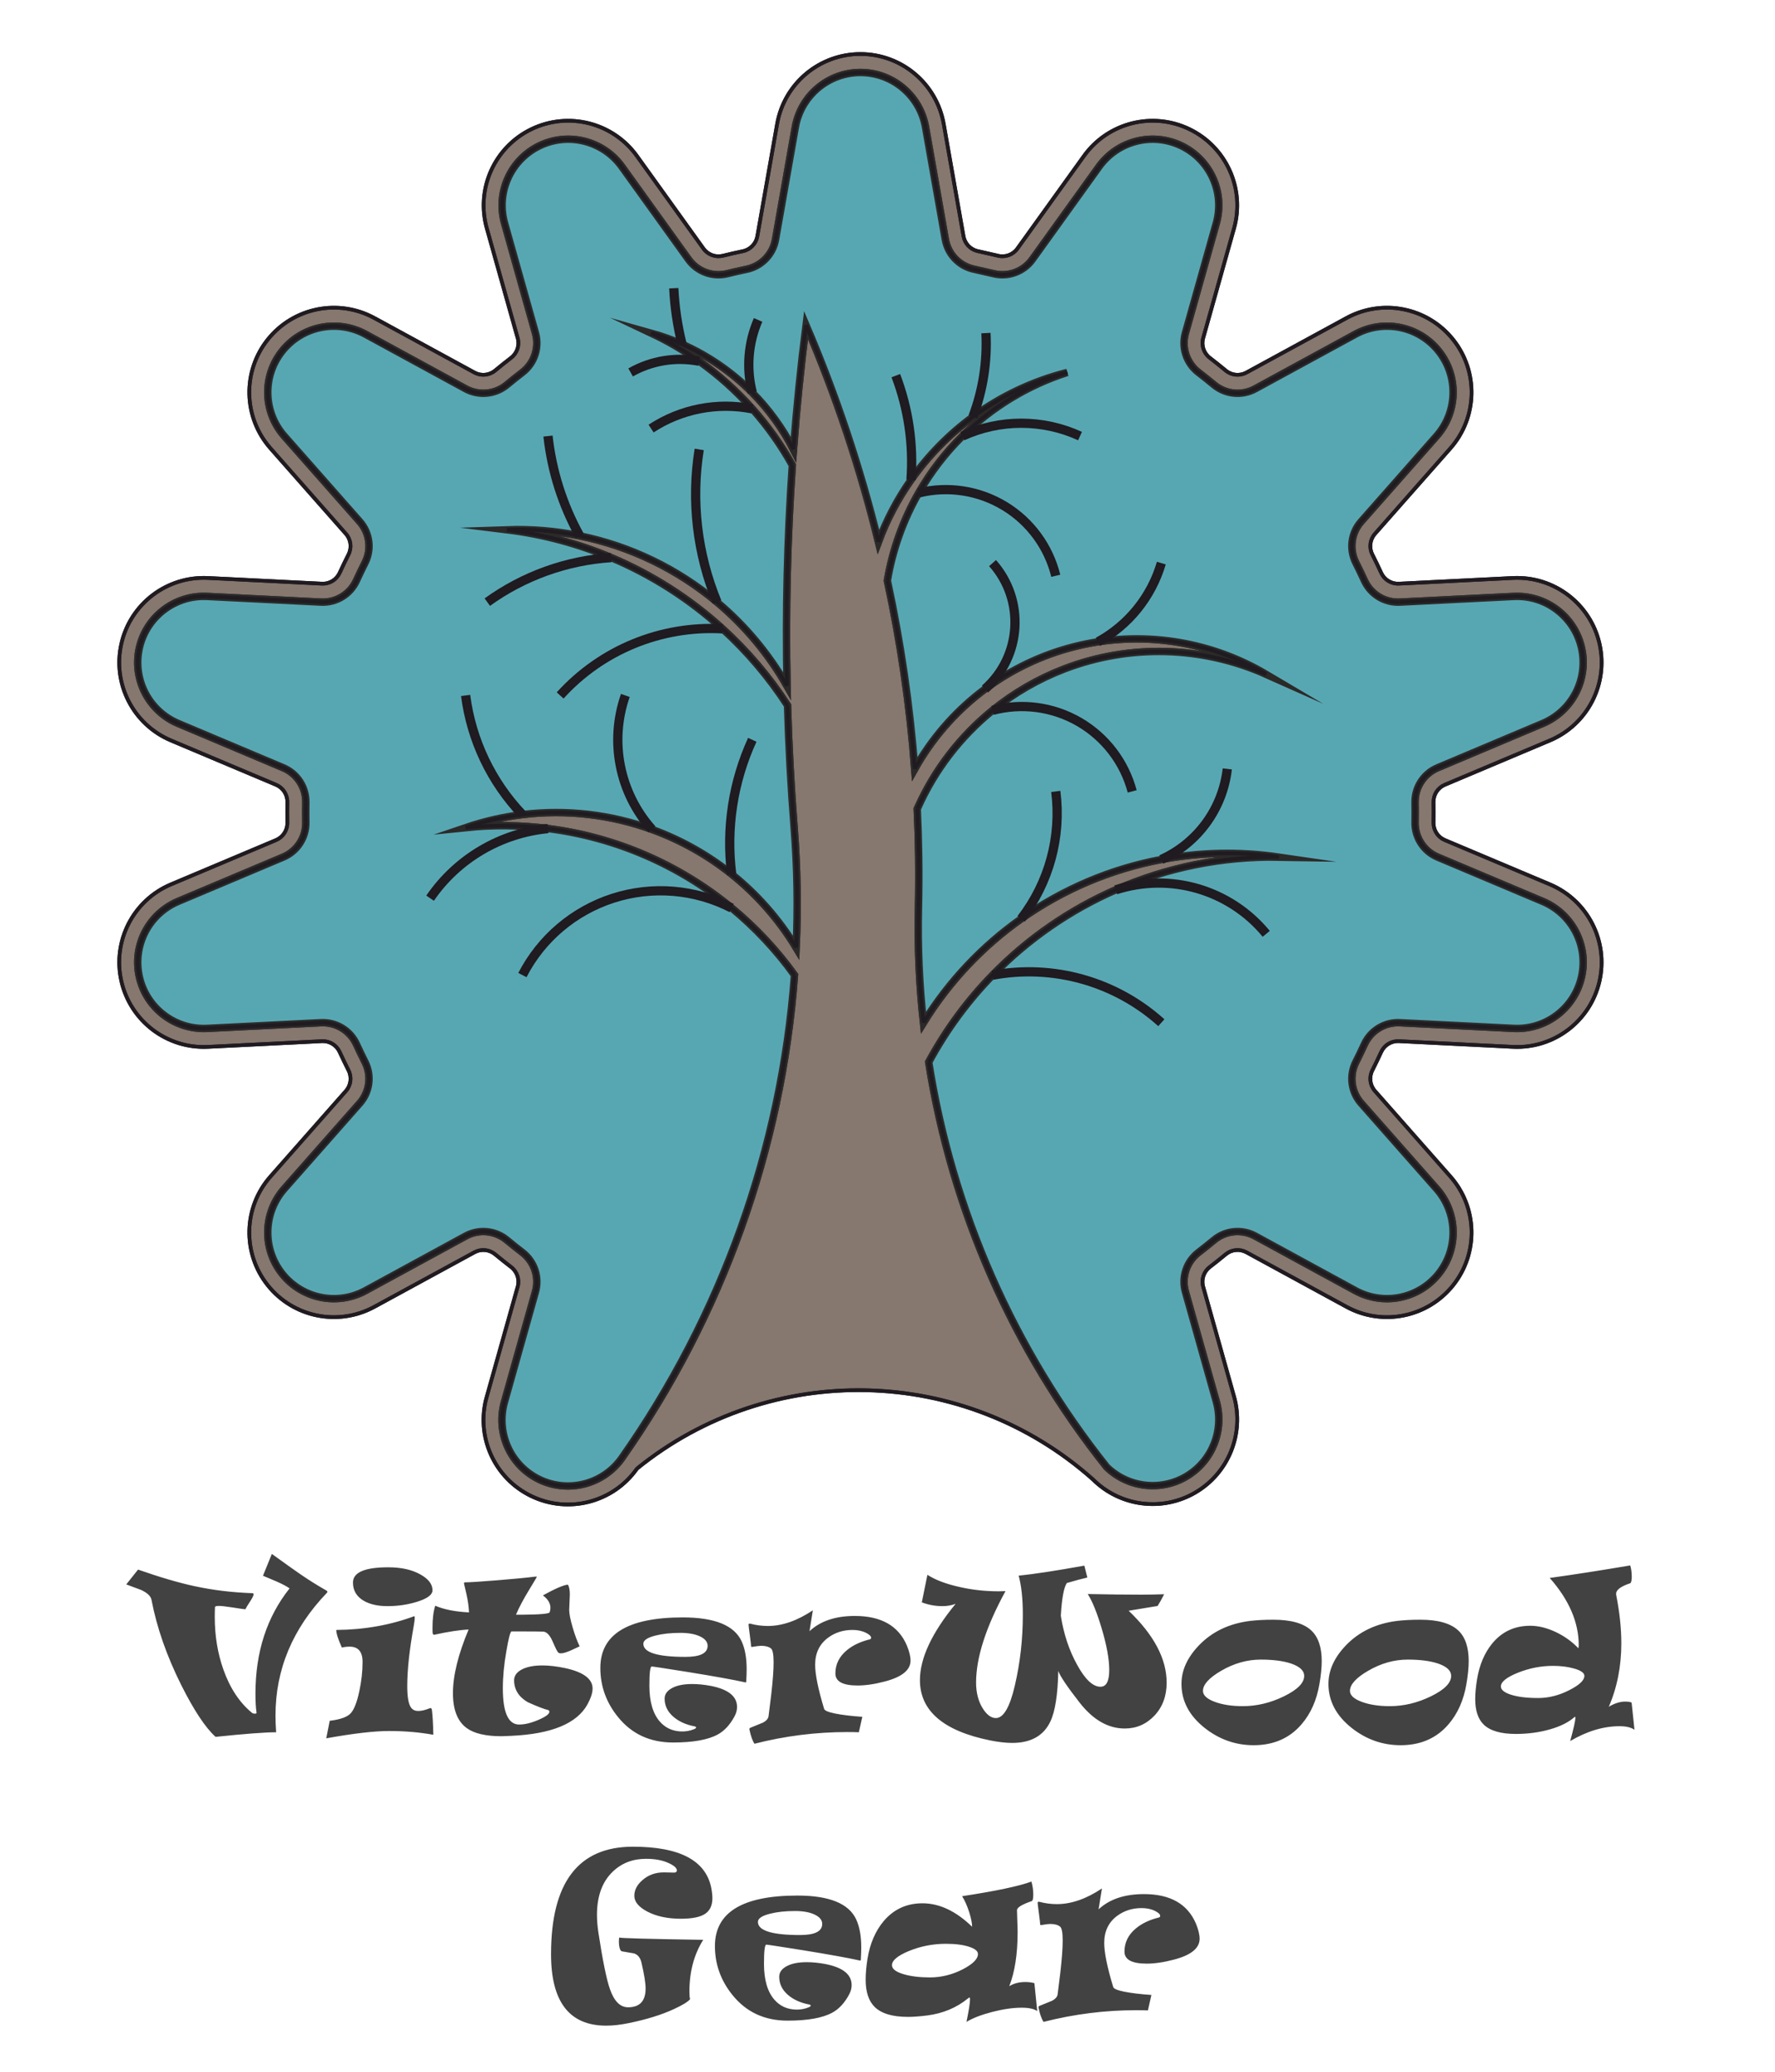 <?xml version="1.0" encoding="UTF-8"?>
<!DOCTYPE svg PUBLIC "-//W3C//DTD SVG 1.1//EN" "http://www.w3.org/Graphics/SVG/1.1/DTD/svg11.dtd">
<!-- Creator: CorelDRAW 2018 (64-Bit) -->
<svg xmlns="http://www.w3.org/2000/svg" xml:space="preserve" width="48mm" height="56mm" version="1.1" style="shape-rendering:geometricPrecision; text-rendering:geometricPrecision; image-rendering:optimizeQuality; fill-rule:evenodd; clip-rule:evenodd"
viewBox="0 0 4800 5600"
 xmlns:xlink="http://www.w3.org/1999/xlink">
 <defs>
  <style type="text/css">
   <![CDATA[
    .str1 {stroke:#2B2A29;stroke-width:20;stroke-miterlimit:22.926}
    .str0 {stroke:#1F1B20;stroke-width:10;stroke-miterlimit:22.926}
    .str3 {stroke:#1F1B20;stroke-width:25;stroke-linejoin:bevel;stroke-miterlimit:22.926}
    .str2 {stroke:#1F1B20;stroke-width:10;stroke-linejoin:bevel;stroke-miterlimit:22.926}
    .fil4 {fill:none}
    .fil1 {fill:#86776F}
    .fil3 {fill:#57A7B3}
    .fil2 {fill:#009846}
    .fil0 {fill:#434242;fill-rule:nonzero}
   ]]>
  </style>
 </defs>
 <g id="Слой_x0020_1">
  <path class="fil0" d="M883.85 4305.57c-92.57,96.52 -138.86,207.05 -138.86,331.51 0,14.39 0.57,29.45 1.7,45.25 -29.64,0 -84.2,4.14 -163.69,12.42 -27.56,-24.84 -58.51,-71.5 -92.85,-139.98 -39.32,-78.65 -66.13,-155.41 -80.43,-230.2 -1.79,-10.07 -11.29,-19.1 -28.32,-27 -13.26,-4.99 -26.62,-9.88 -39.98,-14.86l31.89 -40.08c58.33,20.42 109.12,35.37 152.21,44.69 50.42,10.91 102.82,17.21 157.2,19.09 1.97,0 3.01,1.13 3.01,3.3 0,2.91 -2.82,8.74 -8.38,17.4 -7.8,11.85 -12.41,19.57 -13.92,22.86 -4.61,-0.38 -16.74,-2.16 -36.5,-5.27 -16.74,-2.54 -28.31,-3.86 -34.9,-3.86 -7.15,0 -10.72,1.13 -10.72,3.3 -0.38,7.52 -0.57,16.46 -0.57,26.71 0,50.71 7.81,98.12 23.43,142.24 17.68,49.77 43.18,88.43 76.38,115.99 1.88,1.98 4.9,3.01 9.13,3.01 3.48,0 4.8,-1.41 3.86,-4.13 -1.79,-11.76 -2.73,-28.51 -2.73,-50.15 0,-112.22 30.76,-207.05 92.28,-284.38 -7.9,-5.55 -19.56,-11.76 -35.18,-18.63 -12.23,-5.17 -24.55,-10.34 -36.78,-15.52 5.55,-13.17 13.54,-32.83 23.99,-58.98 39.13,28.22 65.56,47.03 79.3,56.35 22.3,15.24 45.06,29.44 68.3,42.61 3.2,1.79 3.48,3.95 1.13,6.31zm285.7 -7.15c0,12.32 -14.12,22.76 -42.43,31.42 -25.03,7.71 -51.46,11.57 -79.4,11.57 -26.15,0 -47.51,-4.89 -64.25,-14.58 -19.29,-11.39 -28.98,-27.75 -28.98,-49.11 0,-27.56 31.8,-41.3 95.39,-41.3 35.28,0 64.44,6.49 87.4,19.57 21.54,12.14 32.27,26.25 32.27,42.43zm2.25 390.68c-37.34,-6.77 -77.04,-10.16 -119.09,-10.16 -40.64,0 -97.46,6.59 -170.46,19.76 2.72,-13.64 5.92,-29.45 9.4,-47.41 29.45,-3.48 48.54,-10.54 57.48,-21.08 8.94,-10.53 16.46,-30.01 22.49,-58.6 5.92,-27.19 8.84,-53.63 8.84,-79.5 0,-27.47 -11.67,-41.2 -35,-41.2 -7.33,0 -14.39,0.85 -20.98,2.45 -10.06,-22.21 -15.14,-38.1 -15.14,-47.61 75.35,-0.56 145.72,-12.98 211.1,-37.25 0.75,0.57 1.13,2.07 1.13,4.71 0,4.04 -0.94,11.38 -2.82,22.01 -11.67,65 -17.5,119.1 -17.5,162.27 0,30.01 3.57,49.58 10.72,58.71 4.42,5.73 10.73,8.56 18.82,8.56 9.12,0 19.56,-2.45 31.32,-7.34 3.39,-1.32 5.27,0.28 5.84,4.7 1.97,15.9 3.29,38.2 3.85,66.98zm430.67 -124.83c0,11.57 -4.7,25.96 -14.02,42.99 -28.5,51.36 -96.7,79.59 -204.51,84.67 -15.62,0.75 -24.84,1.12 -27.57,1.12 -42.71,0 -74.13,-7.33 -94.26,-22.01 -24.83,-18.06 -37.25,-49.39 -37.25,-94.26 0,-47.51 14.11,-104.99 42.33,-172.15 -24.27,1.12 -55.12,5.83 -92.66,14.11 -2.26,0.37 -3.67,-0.85 -4.42,-3.58 -0.38,-1.5 -0.57,-6.49 -0.57,-15.14 0,-24.56 2.54,-44.5 7.44,-59.74 23.42,10.16 53.81,16.18 91.34,18.06 -0.56,-14.96 -2.91,-31.7 -7.15,-50.33 -4.23,-17.87 -6.4,-27.09 -6.4,-27.66 0,-1.59 0.29,-2.63 0.85,-2.91 0.57,-0.28 1.22,-0.38 2.17,-0.38 12.13,0 40.73,-1.79 85.7,-5.45 44.96,-3.58 79.11,-6.87 102.25,-9.79 3.86,-0.37 5.84,-0.37 6.02,0 0,0.94 -6.77,12.51 -20.41,34.72 -15.9,26.05 -27.94,48.73 -36.03,68.01 5.93,0 12.14,0 18.72,0 46.85,-0.38 70.93,-2.54 72.34,-6.49 1.41,-3.95 2.07,-8 2.07,-12.23 0,-12.23 -6.77,-23.42 -20.32,-33.49 33.49,-18.44 56.07,-28.13 67.64,-29.07 3.48,5.83 5.18,14.58 5.18,26.34 0,4.89 -0.29,12.14 -0.85,21.64 -0.57,9.5 -0.85,16.18 -0.85,20.04 0,10.44 3.01,26.05 9.03,46.75 6.02,20.79 12.42,38.1 19.19,52.02 -7.71,3.67 -15.52,7.34 -23.23,10.82 -12.23,5.36 -21.26,8.09 -27.19,8.09 -3.48,0 -5.93,-0.75 -7.43,-2.16 -2.16,-1.51 -7.24,-11.38 -15.15,-29.82 -7.52,-17.12 -15.89,-25.97 -25.3,-26.72 -4.71,-0.38 -33.49,-0.56 -86.27,-0.56 -3.48,2.72 -7.99,20.41 -13.54,52.96 -6.4,36.22 -9.6,69.71 -9.6,100.66 0,65.38 14.68,98.12 44.03,98.12 15.43,0 32.92,-4.24 52.49,-12.7 19.57,-8.47 29.35,-15.71 29.35,-21.83 0,-1.88 -0.94,-3.29 -2.73,-4.42 -11.1,-2.54 -29.72,-9.78 -55.97,-21.54 -24.46,-14.49 -36.69,-34.25 -36.69,-59.27 0,-11.57 6.49,-21.07 19.57,-28.41 13.92,-7.71 33.02,-11.57 57.1,-11.57 17.78,0 38.19,2.35 61.15,7.15 49.57,10.72 74.41,29.16 74.41,55.41zm416.65 -52.4c0,9.41 -0.38,20.41 -1.13,33.11 0,2.17 -0.85,3.01 -2.73,2.45 -31.23,-6.96 -82.41,-16.18 -153.62,-27.75 -63.22,-10.07 -96.24,-15.15 -99.25,-15.15 -4.23,0 -6.3,17.31 -6.3,51.84 0,43.55 9.59,76.01 28.69,97.55 14.49,16.37 33.12,25.02 55.88,26.15 12.89,0.57 24.74,-1.41 35.56,-5.83 4.23,-1.6 6.3,-3.29 6.3,-4.99 0,-1.03 -1.13,-1.97 -3.29,-2.72 -24.08,-4.43 -43.74,-13.36 -59.08,-26.82 -15.24,-13.54 -22.86,-29.63 -22.86,-48.35 0,-11.76 6.68,-21.26 20.04,-28.5 13.26,-7.25 31.42,-10.92 54.47,-10.92 15.8,0 32.55,1.7 50.14,4.99 47.51,9.22 71.21,28.22 71.21,57.1 0,8.09 -2.16,16.37 -6.58,24.84 -12.33,23.14 -27.56,39.7 -45.82,49.57 -26.43,14.4 -66.69,21.55 -120.69,21.55 -62.18,0 -111.76,-22.96 -148.92,-68.96 -31.8,-39.13 -47.69,-83.35 -47.69,-132.64 0,-90.97 74.31,-136.5 223.04,-136.5 86.27,0 139.23,21.54 159.08,64.72 9.03,19.66 13.55,44.78 13.55,75.26zm-105.55 -63.31c0,-10.26 -6.68,-18.63 -20.13,-25.12 -13.46,-6.49 -31.24,-9.78 -53.25,-9.78 -25.78,0 -48.17,2.35 -67.07,7.15 -22.3,5.45 -33.4,12.88 -33.4,22.29 0,23.61 38.01,35.47 113.92,35.47 39.98,0 59.93,-9.97 59.93,-30.01zm548.72 39.98c0,25.68 -23.33,44.59 -69.99,56.63 -27.09,7.15 -51.46,10.73 -73.37,10.73 -39.89,0 -59.84,-10.82 -59.84,-32.55 0,-24.65 10.26,-45.54 30.86,-62.66 16.37,-13.64 37.16,-23.42 62.37,-29.54 2.17,-0.56 3.29,-2.07 3.29,-4.51 0,-4.14 -4.61,-8.47 -13.82,-13.17 -10.45,-5.18 -22.58,-7.72 -36.41,-7.72 -25.02,0 -47.04,6.97 -65.95,20.89 -23.42,17.31 -35.09,41.67 -35.09,73.28 0,26.06 8.09,65.76 24.28,119.19 1.5,4.61 11.1,8.75 28.88,12.42 19.66,3.95 44.4,6.96 74.41,9.03 -2.54,11.57 -5.65,25.5 -9.41,41.77 -7.15,-0.38 -17.69,-0.56 -31.61,-0.56 -84.57,0 -168.11,10.53 -250.61,31.6 -5.46,-8.18 -10.07,-21.16 -13.73,-38.94 -0.38,-1.98 0.65,-3.48 3.01,-4.42 22.01,-9.13 33.2,-13.64 33.49,-13.64 9.78,-5.18 14.86,-11.29 15.42,-18.54 2.45,-19.28 4.8,-38.47 7.15,-57.57 4.24,-37.16 6.4,-65.94 6.4,-86.36 0,-22.11 -2.45,-34.9 -7.43,-38.38 -6.02,-4.61 -14.86,-6.87 -26.44,-6.87 -4.23,0 -11.76,0.94 -22.57,2.73 -2.92,0.56 -4.42,0.19 -4.42,-1.03 0,-2.83 -1.13,-12.8 -3.39,-29.92 -2.35,-17.22 -3.48,-26.81 -3.48,-28.88 0,-2.54 1.6,-3.48 4.7,-2.73 15.62,4.14 31.42,6.21 47.41,6.21 38.86,0 79.5,-14.11 121.74,-42.33 -2.36,14.48 -5.37,33.3 -9.04,56.44 29.45,-27.47 70.28,-41.2 122.68,-41.2 71.12,0 117.96,26.62 140.64,79.96 6.58,16.09 9.87,29.63 9.87,40.64zm692.57 59.64c0,36.13 -11,65.85 -32.92,89.09 -22.02,23.23 -48.73,34.9 -80.34,34.9 -44.69,0 -85.23,-23.14 -121.64,-69.43 -34.15,-43.74 -53.53,-72.53 -58.14,-86.26 -1.31,64.16 -8.46,109.78 -21.54,137.06 -18.34,38.39 -52.68,57.58 -103.1,57.58 -16.75,0 -36.32,-2.17 -58.71,-6.59 -127.18,-25.59 -190.78,-79.96 -190.78,-163.22 0,-58.98 32.18,-127.75 96.52,-206.2 -10.81,4.23 -22.86,6.3 -36.12,6.3 -18.53,0 -36.97,-3.39 -55.32,-10.16l15.15 -74.51c20.98,13.55 49.29,24.37 84.95,32.46 34.71,8.09 70.84,12.13 108.37,12.13 1.98,0 4.99,-0.09 8.94,-0.28 3.95,-0.19 6.96,-0.28 8.93,-0.28 -53.05,97.18 -79.58,179.68 -79.58,247.22 0,27.19 6.02,50.52 17.97,69.81 11,17.4 22.86,26.15 35.56,26.15 20.6,0 37.72,-29.35 51.36,-88.15 14.39,-61.71 21.54,-125.49 21.54,-191.25 0,-42.99 -3.76,-78.17 -11.29,-105.55 40.46,-4.05 99.63,-13.08 177.71,-27.09 1.88,7.62 4.51,18.34 8,32.17 -13.93,3.1 -32.46,8.09 -55.41,14.86 -8.09,11.76 -13.55,41.21 -16.28,88.43 7.72,49.2 22.3,93.23 43.84,132.18 21.73,39.79 42.8,59.73 63.4,59.73 15.81,0 23.71,-15.05 23.71,-45.15 0,-29.35 -6.77,-66.8 -20.41,-112.33 -12.61,-42.42 -25.21,-73.47 -37.73,-93.13 54.75,1.13 102.92,1.69 144.59,1.69 18.73,0 39.42,-0.37 62,-1.12 -6.21,12.51 -12.14,23.04 -17.69,31.7l-78.27 12.89c68.49,65.38 102.73,130.19 102.73,194.35zm419.38 -58.23c0,17.31 -2.06,38.19 -6.3,62.56 -7.43,43.37 -23.52,79.58 -48.54,108.56 -32.36,37.53 -75.45,56.26 -129.26,56.26 -48.91,0 -93.13,-15.62 -132.64,-46.85 -41.67,-33.12 -62.56,-72.72 -62.56,-119.01 0,-36.4 15.62,-70.93 46.85,-103.66 35.47,-37.07 81.66,-59.27 138.38,-66.42 18.25,-2.16 39.23,-3.29 63.12,-3.29 47.79,0 82.04,9.69 102.83,29.16 18.72,17.69 28.12,45.25 28.12,82.69zm-47.41 39.98c0,-14.11 -11.76,-25.21 -35.28,-33.3 -21.35,-7.15 -48.73,-10.73 -82.12,-10.73 -36.78,0 -72.53,10.07 -107.25,30.3 -32.73,19.09 -49.1,37.16 -49.1,54.28 0,11.76 10.44,21.54 31.42,29.44 20.98,7.9 46.38,11.85 76.39,11.85 37.81,0 74.97,-8.93 111.38,-26.71 36.41,-17.78 54.56,-36.13 54.56,-55.13zm444.87 -39.98c0,17.31 -2.06,38.19 -6.3,62.56 -7.43,43.37 -23.52,79.58 -48.54,108.56 -32.36,37.53 -75.45,56.26 -129.26,56.26 -48.91,0 -93.13,-15.62 -132.64,-46.85 -41.67,-33.12 -62.56,-72.72 -62.56,-119.01 0,-36.4 15.62,-70.93 46.85,-103.66 35.47,-37.07 81.66,-59.27 138.38,-66.42 18.25,-2.16 39.23,-3.29 63.12,-3.29 47.79,0 82.04,9.69 102.83,29.16 18.72,17.69 28.12,45.25 28.12,82.69zm-47.41 39.98c0,-14.11 -11.76,-25.21 -35.28,-33.3 -21.35,-7.15 -48.73,-10.73 -82.12,-10.73 -36.78,0 -72.53,10.07 -107.25,30.3 -32.73,19.09 -49.1,37.16 -49.1,54.28 0,11.76 10.44,21.54 31.42,29.44 20.98,7.9 46.38,11.85 76.39,11.85 37.81,0 74.97,-8.93 111.38,-26.71 36.41,-17.78 54.56,-36.13 54.56,-55.13zm495.67 145.63c-9.03,-6.4 -22.57,-9.6 -40.54,-9.6 -43.28,0 -87.68,13.36 -133.3,40.08 9.4,-33.96 14.01,-54.75 14.01,-62.47 0,-3.01 -0.65,-3.76 -2.16,-2.54 -15.8,14.21 -38.01,25.31 -66.7,33.49 -28.69,8.19 -59.36,12.33 -92,12.33 -40.27,0 -69.05,-8.28 -86.55,-24.84 -15.62,-14.86 -23.42,-38.1 -23.42,-69.52 0,-15.05 1.69,-32.93 4.98,-53.53 6.4,-38.57 19.95,-70.55 40.45,-95.95 26.34,-32.36 60.78,-48.54 103.39,-48.54 22.58,0 46.1,5.92 70.56,17.68 22.76,11.01 42.7,25.4 59.73,43.28 0,-0.76 0.19,-2.17 0.47,-4.24 0.28,-2.16 0.38,-3.38 0.38,-3.76 0,-62.28 -26.15,-123.05 -78.46,-182.22 65.19,-9.03 137.82,-20.32 217.69,-33.87 2.73,8.85 4.14,19.1 4.14,30.86 0,8.65 -1.23,14.39 -3.58,17.12 -25.87,8.47 -38.76,18.06 -38.76,28.69 0,1.13 0.1,2.26 0.29,3.29 9.22,46.85 13.82,90.22 13.82,130.39 0,62.18 -11.28,119.47 -33.86,171.68 15.61,-9.31 30.48,-14.01 44.59,-14.01 7.52,0 13.26,0.94 17.12,2.73l7.71 73.47zm-135.46 -145.72c0,-8.09 -9.69,-14.77 -28.98,-20.13 -16.83,-4.61 -35.46,-6.87 -55.69,-6.87 -32.26,0 -63.87,6.11 -94.82,18.44 -30.86,12.32 -46.29,24.74 -46.29,37.25 0,8.84 8.94,16.27 26.72,22.11 18.81,6.11 43.46,9.12 74.22,9.12 28.41,0 56.64,-7.15 84.58,-21.54 26.81,-13.64 40.26,-26.34 40.26,-38.38zm-2358.05 601.22c0,19.37 -6.68,33.49 -19.94,42.23 -13.36,8.75 -35.09,13.08 -65.2,13.08 -36.03,0 -66.41,-6.49 -91.25,-19.57 -23.14,-12.32 -34.71,-26.43 -34.71,-42.42 0,-15.81 7.53,-30.11 22.58,-42.9 15.8,-13.64 34.81,-20.41 57.01,-20.41 3.48,0 8.27,0.09 14.39,0.28 6.02,0.19 9.69,0.28 11.01,0.28l4.42 0c3.85,-1.13 5.74,-2.92 5.74,-5.55 0,-6.4 -6.97,-12.98 -20.98,-19.57 -16.75,-8.09 -37.54,-12.13 -62.56,-12.13 -35.84,0 -65.85,11.57 -89.94,34.71 -28.5,27.19 -42.7,66.23 -42.7,117.12 0,14.39 1.31,30.2 3.85,47.41 11.76,76.86 22.3,128.32 31.71,154.38 11.38,31.8 27.56,47.69 48.54,47.69 31.61,0 47.41,-16.84 47.41,-50.61 0,-15.05 -3.76,-38.57 -11.29,-70.55 -3.1,-12.99 -9.78,-21.17 -20.04,-24.46 -10.81,-1.88 -21.63,-3.67 -32.36,-5.55 -4.04,-0.76 -6.68,-6.31 -7.99,-16.56 -0.76,-8 -0.66,-14.86 0.28,-20.79 3.48,1.79 79.21,3.86 227.19,6.21 -24.84,39.51 -37.26,85.98 -37.26,139.42 0,9.69 0.57,16.74 1.7,21.16 -6.12,7.15 -20.51,15.99 -43.28,26.44 -33.68,15.61 -74.5,28.31 -122.67,38.1 -22.39,4.61 -42.71,6.86 -60.86,6.86 -99.44,0 -149.11,-64.34 -149.11,-193.13 0,-193.7 73.75,-290.59 221.35,-290.59 125.69,0 196.24,36.69 211.67,110.16 2.16,10.82 3.29,20.6 3.29,29.26zm402.54 132.64c0,9.41 -0.38,20.41 -1.13,33.11 0,2.17 -0.85,3.01 -2.73,2.45 -31.23,-6.96 -82.41,-16.18 -153.62,-27.75 -63.22,-10.07 -96.24,-15.15 -99.25,-15.15 -4.23,0 -6.3,17.31 -6.3,51.84 0,43.55 9.59,76.01 28.69,97.55 14.49,16.37 33.12,25.02 55.88,26.15 12.89,0.57 24.74,-1.41 35.56,-5.83 4.23,-1.6 6.3,-3.29 6.3,-4.99 0,-1.03 -1.13,-1.97 -3.29,-2.72 -24.08,-4.43 -43.74,-13.36 -59.08,-26.82 -15.24,-13.54 -22.86,-29.63 -22.86,-48.35 0,-11.76 6.68,-21.26 20.04,-28.5 13.26,-7.25 31.42,-10.92 54.47,-10.92 15.8,0 32.55,1.7 50.14,4.99 47.51,9.22 71.21,28.22 71.21,57.1 0,8.09 -2.16,16.37 -6.58,24.84 -12.33,23.14 -27.56,39.7 -45.82,49.57 -26.43,14.4 -66.69,21.55 -120.69,21.55 -62.18,0 -111.76,-22.96 -148.92,-68.96 -31.8,-39.13 -47.69,-83.35 -47.69,-132.64 0,-90.97 74.31,-136.5 223.04,-136.5 86.27,0 139.23,21.54 159.08,64.72 9.03,19.66 13.55,44.78 13.55,75.26zm-105.55 -63.31c0,-10.26 -6.68,-18.63 -20.13,-25.12 -13.46,-6.49 -31.24,-9.78 -53.25,-9.78 -25.78,0 -48.17,2.35 -67.07,7.15 -22.3,5.45 -33.4,12.88 -33.4,22.29 0,23.61 38.01,35.47 113.92,35.47 39.98,0 59.93,-9.97 59.93,-30.01zm581.46 235.56c-8.65,-6.12 -22.67,-9.13 -42.14,-9.13 -23.62,0 -50.15,3.86 -79.68,11.48 -29.64,7.71 -52.78,16.65 -69.52,26.9 6.39,-30.76 9.59,-51.27 9.59,-61.52 0,-3.1 -0.56,-4.61 -1.69,-4.42 -0.66,0.19 -1.88,0.94 -3.58,2.26 -30.85,25.3 -67.64,40.73 -110.44,46.28 -20.41,2.54 -37.72,3.86 -51.83,3.86 -41.96,0 -71.97,-8.94 -90.13,-26.72 -16.36,-15.99 -24.55,-40.54 -24.55,-73.66 0,-17.21 1.69,-36.22 4.99,-57.01 6.77,-41.2 21.45,-75.16 44.12,-101.97 27.18,-31.8 61.99,-47.7 104.51,-47.7 45.91,0 90.69,21.17 134.25,63.41 0,-9.22 -2.54,-22.2 -7.72,-38.95 -5.74,-17.87 -12.23,-32.45 -19.38,-43.65 90.41,-13.73 152.97,-26.9 187.49,-39.51 3.29,11.57 4.99,23.14 4.99,34.9 0,9.5 -1.13,15.43 -3.3,17.59 -27.09,9.22 -40.73,17.5 -40.73,24.84l0 0.56c0,6.02 0.28,15.62 0.85,28.7 0.56,12.98 0.84,23.04 0.84,30 0,59.08 -7.52,107.72 -22.57,146.19 12.13,-7.52 26.52,-11.28 43.27,-11.28 8.84,0 17.03,1.03 24.65,3.01l7.71 75.54zm-160.3 -154.19c0,-7.81 -7.71,-14.2 -23.14,-19.38 -16.37,-5.55 -37.63,-8.28 -63.88,-8.28 -34.43,0 -67.45,6.4 -99.25,19.29 -30.85,12.79 -46.28,25.59 -46.28,38.47 0,10.26 10.91,18.54 32.83,24.84 19.66,5.55 42.9,8.28 69.9,8.28 30.76,0 60.39,-7.34 89.09,-22.11 27.18,-14.2 40.73,-27.84 40.73,-41.11zm599.43 -41.39c0,25.68 -23.33,44.59 -69.99,56.63 -27.09,7.15 -51.46,10.73 -73.37,10.73 -39.89,0 -59.84,-10.82 -59.84,-32.55 0,-24.65 10.26,-45.54 30.86,-62.66 16.37,-13.64 37.16,-23.42 62.37,-29.54 2.17,-0.56 3.29,-2.07 3.29,-4.51 0,-4.14 -4.61,-8.47 -13.82,-13.17 -10.45,-5.18 -22.58,-7.72 -36.41,-7.72 -25.02,0 -47.04,6.97 -65.95,20.89 -23.42,17.31 -35.09,41.67 -35.09,73.28 0,26.06 8.09,65.76 24.28,119.19 1.5,4.61 11.1,8.75 28.88,12.42 19.66,3.95 44.4,6.96 74.41,9.03 -2.54,11.57 -5.65,25.5 -9.41,41.77 -7.15,-0.38 -17.69,-0.56 -31.61,-0.56 -84.57,0 -168.11,10.53 -250.61,31.6 -5.46,-8.18 -10.07,-21.16 -13.73,-38.94 -0.38,-1.98 0.65,-3.48 3.01,-4.42 22.01,-9.13 33.2,-13.64 33.49,-13.64 9.78,-5.18 14.86,-11.29 15.42,-18.54 2.45,-19.28 4.8,-38.47 7.15,-57.57 4.24,-37.16 6.4,-65.94 6.4,-86.36 0,-22.11 -2.45,-34.9 -7.43,-38.38 -6.02,-4.61 -14.86,-6.87 -26.44,-6.87 -4.23,0 -11.76,0.94 -22.57,2.73 -2.92,0.56 -4.42,0.19 -4.42,-1.03 0,-2.83 -1.13,-12.8 -3.39,-29.92 -2.35,-17.22 -3.48,-26.81 -3.48,-28.88 0,-2.54 1.6,-3.48 4.7,-2.73 15.62,4.14 31.42,6.21 47.41,6.21 38.86,0 79.5,-14.11 121.74,-42.33 -2.36,14.48 -5.37,33.3 -9.04,56.44 29.45,-27.47 70.28,-41.2 122.68,-41.2 71.12,0 117.96,26.62 140.64,79.96 6.58,16.09 9.87,29.63 9.87,40.64z"/>
  <path class="fil1 str0" d="M1722.72 3969.57c362.79,-293.28 884.56,-280.82 1232.93,29.45 73.68,73.33 187.55,87.76 277.19,35.11 89.64,-52.64 132.51,-159.11 104.36,-259.19l-83.52 -296.81c-5.53,-19.67 1.46,-40.73 17.67,-53.19 14.67,-11.28 29.14,-22.81 43.4,-34.61 15.74,-13.02 37.83,-15.16 55.78,-5.38l270.79 147.46c97.49,53.09 219.02,28.52 288.23,-58.26 69.21,-86.79 66.12,-210.74 -7.33,-293.97l-204.03 -231.19c-13.52,-15.32 -16.36,-37.33 -7.16,-55.58 8.32,-16.53 16.35,-33.2 24.08,-50.01 8.54,-18.57 27.52,-30.08 47.93,-29.06l307.95 15.37c110.87,5.54 209.7,-69.33 234.4,-177.55 24.71,-108.22 -31.86,-218.55 -134.15,-261.67l-284.13 -119.77c-18.83,-7.94 -30.93,-26.54 -30.57,-46.97 0.34,-18.5 0.34,-37.01 0,-55.51 -0.36,-20.44 11.74,-39.04 30.57,-46.97l284.13 -119.77c102.29,-43.12 158.86,-153.45 134.16,-261.68 -24.71,-108.22 -123.54,-183.08 -234.41,-177.55l-307.95 15.37c-20.41,1.02 -39.39,-10.49 -47.93,-29.05 -7.73,-16.82 -15.76,-33.49 -24.08,-50.02 -9.2,-18.25 -6.36,-40.26 7.16,-55.58l204.03 -231.19c73.45,-83.23 76.54,-207.18 7.33,-293.96 -69.21,-86.79 -190.74,-111.36 -288.23,-58.27l-270.79 147.47c-17.95,9.77 -40.04,7.64 -55.78,-5.39 -14.26,-11.79 -28.73,-23.33 -43.4,-34.61 -16.21,-12.45 -23.2,-33.51 -17.67,-53.18l83.52 -296.82c30.06,-106.85 -20.93,-219.87 -120.94,-268.03 -100.02,-48.17 -220.17,-17.57 -284.97,72.56l-179.99 250.35c-12.01,16.7 -33.02,24.35 -52.95,19.26l-55.87 -12.75c-19.04,-4.86 -33.47,-20.41 -36.88,-39.77l-53.55 -303.65c-19.27,-109.32 -114.25,-189.02 -225.26,-189.02 -111,0 -205.98,79.7 -225.26,189.02l-53.54 303.65c-3.55,20.13 -18.99,36.07 -38.99,40.26 -18.11,3.79 -36.15,7.91 -54.12,12.35 -19.84,4.91 -40.66,-2.76 -52.59,-19.35l-180 -250.35c-64.79,-90.13 -184.95,-120.73 -284.96,-72.56 -100.01,48.16 -151,161.17 -120.94,268.03l83.51 296.82c5.54,19.67 -1.46,40.73 -17.66,53.18 -14.67,11.28 -29.14,22.82 -43.4,34.61 -15.75,13.03 -37.84,15.16 -55.78,5.39l-270.8 -147.47c-97.48,-53.09 -219.01,-28.52 -288.22,58.27 -69.21,86.78 -66.12,210.73 7.33,293.96l204.02 231.19c13.53,15.32 16.36,37.33 7.17,55.58 -8.33,16.53 -16.36,33.2 -24.09,50.02 -8.53,18.56 -27.51,30.07 -47.92,29.05l-307.96 -15.37c-110.86,-5.53 -209.7,69.33 -234.4,177.55 -24.7,108.22 31.86,218.56 134.15,261.68l284.13 119.77c18.83,7.93 30.94,26.53 30.57,46.97 -0.33,18.5 -0.33,37.01 0,55.51 0.37,20.43 -11.74,39.03 -30.57,46.97l-284.13 119.77c-102.29,43.11 -158.85,153.45 -134.15,261.67 24.7,108.22 123.54,183.09 234.4,177.55l307.96 -15.37c20.41,-1.02 39.39,10.49 47.92,29.06 7.73,16.81 15.76,33.48 24.09,50.01 9.19,18.25 6.36,40.26 -7.17,55.58l-204.02 231.19c-73.45,83.23 -76.54,207.18 -7.33,293.97 69.21,86.78 190.74,111.35 288.22,58.26l270.8 -147.46c17.94,-9.78 40.03,-7.64 55.78,5.38 14.26,11.8 28.73,23.33 43.4,34.61 16.2,12.46 23.2,33.52 17.66,53.19l-83.46 296.63c-31.01,107.22 20.01,221.16 120.66,269.42 100.65,48.26 221.43,16.7 285.62,-74.61zm425.76 -1333.91c-34.84,469.21 -196.1,920.23 -466.67,1305.15 -50.15,71.36 -144.54,95.99 -223.17,58.24 -78.62,-37.74 -118.43,-126.8 -94.12,-210.56l83.51 -296.82c11.07,-39.34 -2.92,-81.46 -35.32,-106.37 -14.2,-10.91 -28.2,-22.08 -42,-33.5 -31.5,-26.05 -75.67,-30.31 -111.57,-10.76l-270.79 147.46c-76.17,41.48 -171.14,22.29 -225.22,-45.53 -54.08,-67.81 -51.67,-164.67 5.73,-229.7l204.02 -231.19c27.05,-30.65 32.72,-74.67 14.33,-111.17 -8.06,-15.99 -15.83,-32.13 -23.31,-48.4 -17.07,-37.13 -55.02,-60.14 -95.84,-58.11l-307.96 15.37c-86.63,4.33 -163.86,-54.17 -183.16,-138.74 -19.3,-84.56 24.9,-170.78 104.82,-204.47l284.13 -119.77c37.66,-15.88 61.88,-53.07 61.14,-93.94 -0.32,-17.9 -0.32,-35.81 0,-53.72 0.74,-40.86 -23.47,-78.06 -61.14,-93.94l-284.13 -119.77c-79.92,-33.69 -124.12,-119.91 -104.82,-204.47 19.3,-84.56 96.53,-143.06 183.16,-138.74l307.96 15.37c40.82,2.04 78.77,-20.97 95.84,-58.11 7.48,-16.27 15.25,-32.41 23.31,-48.4 18.39,-36.5 12.72,-80.52 -14.33,-111.16l-204.02 -231.19c-57.4,-65.04 -59.81,-161.89 -5.73,-229.71 54.08,-67.81 149.05,-87.01 225.22,-45.53l270.79 147.47c35.9,19.54 80.07,15.28 111.57,-10.77 13.8,-11.41 27.8,-22.58 42,-33.49 32.4,-24.91 46.39,-67.03 35.32,-106.38l-83.51 -296.81c-23.49,-83.5 16.36,-171.81 94.51,-209.45 78.14,-37.63 172.03,-13.72 222.67,56.7l179.99 250.36c23.86,33.18 65.51,48.51 105.19,38.7 17.38,-4.3 34.84,-8.28 52.37,-11.95 40.01,-8.38 70.88,-40.26 77.98,-80.51l53.54 -303.66c15.06,-85.42 89.28,-147.7 176.02,-147.7 86.74,0 160.96,62.28 176.02,147.7l53.55 303.66c6.87,38.96 36.07,70.22 74.48,79.71l55.87 12.75c39.68,9.81 81.33,-5.52 105.19,-38.7l179.99 -250.36c50.63,-70.42 144.52,-94.33 222.67,-56.7 78.15,37.64 118,125.95 94.5,209.45l-83.51 296.81c-11.07,39.35 2.92,81.47 35.33,106.38 14.2,10.91 28.2,22.08 42,33.49 31.49,26.05 75.67,30.31 111.56,10.77l270.79 -147.47c76.18,-41.48 171.15,-22.28 225.23,45.53 54.08,67.82 51.66,164.67 -5.73,229.71l-204.03 231.19c-27.04,30.64 -32.71,74.66 -14.32,111.16 8.05,15.99 15.82,32.13 23.3,48.4 17.08,37.14 55.03,60.15 95.85,58.11l307.96 -15.37c86.63,-4.32 163.86,54.18 183.16,138.74 19.3,84.56 -24.9,170.78 -104.83,204.47l-284.13 119.77c-37.66,15.88 -61.87,53.08 -61.14,93.95 0.32,17.9 0.32,35.81 0,53.71 -0.73,40.87 23.48,78.06 61.14,93.94l284.13 119.77c79.93,33.69 124.13,119.91 104.83,204.47 -19.3,84.57 -96.53,143.07 -183.16,138.74l-307.96 -15.37c-40.82,-2.03 -78.77,20.98 -95.85,58.11 -7.48,16.27 -15.25,32.41 -23.3,48.4 -18.39,36.5 -12.72,80.52 14.32,111.17l204.03 231.19c57.39,65.03 59.81,161.89 5.73,229.7 -54.09,67.82 -149.05,87.01 -225.23,45.53l-270.79 -147.46c-35.89,-19.55 -80.07,-15.29 -111.56,10.76 -13.8,11.42 -27.8,22.59 -42,33.5 -32.41,24.9 -46.4,67.03 -35.33,106.37l83.52 296.82c21.86,77.71 -11.09,160.44 -80.39,201.84 -69.31,41.41 -157.77,31.21 -215.84,-24.87 -252.61,-316.97 -418.49,-694.15 -481.39,-1094.55 47.1,-87.21 105.42,-165.99 172.61,-234.98 95.44,-98 208.78,-176.22 333.25,-230.71 136.71,-59.85 286.85,-91.07 441.46,-88.43 -107.59,-15.74 -214.92,-13.02 -318.12,6.36 -136.66,25.67 -266.08,80.56 -379.28,160.48 -104.1,73.5 -194.48,168.17 -264.15,280.77 -11.36,-102.93 -15.86,-206.51 -13.49,-310.05 1.05,-45.84 1.27,-91.69 0.66,-137.56 -0.58,-43.43 -1.91,-86.85 -3.99,-130.24 0.36,-0.8 0.71,-1.61 1.07,-2.41 46.23,-103.69 116.02,-193.83 202.61,-264 57.81,-46.85 123.12,-84.8 193.9,-111.93 176.79,-67.76 373.26,-62.53 546.19,14.56 -137.49,-81.38 -298.36,-112.01 -454.91,-87.95 -22.22,3.42 -44.36,7.94 -66.33,13.57 -87.27,22.37 -168.38,61.41 -239.32,114.1 -72.74,54.02 -134.8,122.39 -181.85,201.88 -2.75,4.64 -5.44,9.33 -8.09,14.04 -13.1,-171.13 -37.83,-341.17 -74.01,-508.94 14.25,-84.85 43.34,-164.87 84.71,-237.11 32.32,-56.42 72.14,-108.11 118.25,-153.64 78.37,-77.4 174.89,-137.04 283.63,-172.03 -93.41,23.54 -179.85,64.72 -255.41,120.07 -64.52,47.25 -121.11,104.83 -167.36,170.55 -35.99,51.15 -65.71,107.23 -88.02,167.22 -49.19,-200.26 -114.65,-396.16 -195.74,-585.75 -14.21,111.7 -25.56,223.74 -34.05,336.02 -29.31,-57.2 -66.99,-108.88 -111.33,-153.64 -54.37,-54.88 -118.74,-99.35 -189.92,-130.81 -27,-11.93 -54.98,-21.99 -83.76,-30.04 45.77,21.61 89.29,47.12 130.14,76.15 52.57,37.35 100.72,80.51 143.54,128.63 41.32,46.44 77.67,97.49 108.24,152.4 -13.72,198.54 -18.48,397.59 -14.28,596.56 -50.03,-87.54 -114.43,-163.78 -189.22,-226.48 -106.58,-89.38 -234.26,-151.27 -371.48,-179.26 -63.95,-13.04 -129.97,-18.71 -196.89,-16.38 98.02,12.09 192.78,37.67 281.92,75.26 110.54,46.62 212.44,111.72 301.25,192.52 66.57,60.56 125.77,129.93 175.74,206.95 3.21,110.26 9.17,220.42 17.88,330.39 8.55,107.94 10.36,216.3 5.43,324.45 -47.16,-77.69 -106.49,-144.34 -174.3,-198.62 -65.09,-52.1 -138,-92.8 -215.48,-120.93 -110.66,-40.17 -230.64,-54.68 -350.45,-40.09 -51.47,6.26 -102.9,17.9 -153.56,35.18 75.03,-7.77 149.72,-6.72 222.76,2.56 182.61,23.18 354.96,97.8 496.7,214.73 63.34,52.26 120.58,112.98 169.88,181.33z"/>
  <path class="fil2 str1" d="M988.35 3488.5l270.79 -147.46c35.9,-19.55 80.07,-15.29 111.57,10.76 13.8,11.42 27.8,22.59 42,33.5 32.4,24.91 46.39,67.03 35.32,106.37l-83.51 296.82c-24.31,83.76 15.5,172.82 94.12,210.56 78.63,37.75 173.02,13.12 223.17,-58.24 270.57,-384.92 431.83,-835.94 466.67,-1305.15 -49.3,-68.35 -106.54,-129.07 -169.88,-181.33 -141.74,-116.93 -314.09,-191.55 -496.7,-214.73 -73.04,-9.28 -147.73,-10.33 -222.76,-2.56 50.66,-17.28 102.09,-28.92 153.56,-35.18 119.81,-14.59 239.79,-0.08 350.45,40.09 77.48,28.13 150.39,68.83 215.48,120.93 67.81,54.28 127.14,120.93 174.3,198.62 4.93,-108.15 3.12,-216.51 -5.43,-324.45 -8.71,-109.97 -14.67,-220.13 -17.88,-330.39 -49.97,-77.02 -109.17,-146.39 -175.74,-206.95 -88.81,-80.8 -190.71,-145.9 -301.25,-192.52 -89.14,-37.59 -183.9,-63.17 -281.92,-75.26 66.92,-2.33 132.94,3.34 196.89,16.38 137.22,27.99 264.9,89.88 371.48,179.26 74.79,62.7 139.19,138.94 189.22,226.48 -4.2,-198.97 0.56,-398.02 14.28,-596.56 -30.57,-54.91 -66.92,-105.96 -108.24,-152.4 -42.82,-48.12 -90.97,-91.28 -143.54,-128.63 -40.85,-29.03 -84.37,-54.54 -130.14,-76.15 28.78,8.05 56.76,18.11 83.76,30.04 71.18,31.46 135.55,75.93 189.92,130.81 44.34,44.76 82.02,96.44 111.33,153.64 8.49,-112.28 19.84,-224.32 34.05,-336.02 81.09,189.59 146.55,385.49 195.74,585.75 22.31,-59.99 52.03,-116.07 88.02,-167.22 46.25,-65.72 102.84,-123.3 167.36,-170.55 75.56,-55.35 162,-96.53 255.41,-120.07 -108.74,34.99 -205.26,94.63 -283.63,172.03 -46.11,45.53 -85.93,97.22 -118.25,153.64 -41.37,72.24 -70.46,152.26 -84.71,237.11 36.18,167.77 60.91,337.81 74.01,508.94 2.65,-4.71 5.34,-9.4 8.09,-14.04 47.05,-79.49 109.11,-147.86 181.85,-201.88 70.94,-52.69 152.05,-91.73 239.32,-114.1 21.97,-5.63 44.11,-10.15 66.33,-13.57 156.55,-24.06 317.42,6.57 454.91,87.95 -172.93,-77.09 -369.4,-82.32 -546.19,-14.56 -70.78,27.13 -136.09,65.08 -193.9,111.93 -86.59,70.17 -156.38,160.31 -202.61,264 -0.36,0.8 -0.71,1.61 -1.07,2.41 2.08,43.39 3.41,86.81 3.99,130.24 0.61,45.87 0.39,91.72 -0.66,137.56 -2.37,103.54 2.13,207.12 13.49,310.05 69.67,-112.6 160.05,-207.27 264.15,-280.77 113.2,-79.92 242.62,-134.81 379.28,-160.48 103.2,-19.38 210.53,-22.1 318.12,-6.36 -154.61,-2.64 -304.75,28.58 -441.46,88.43 -124.47,54.49 -237.81,132.71 -333.25,230.71 -67.19,68.99 -125.51,147.77 -172.61,234.98 62.9,400.4 228.78,777.58 481.39,1094.55 58.07,56.08 146.53,66.28 215.84,24.87 69.3,-41.4 102.25,-124.13 80.39,-201.84l-83.52 -296.82c-11.07,-39.34 2.92,-81.47 35.33,-106.37 14.2,-10.91 28.2,-22.08 42,-33.5 31.49,-26.05 75.67,-30.31 111.56,-10.76l270.79 147.46c76.18,41.48 171.14,22.29 225.23,-45.53 54.08,-67.81 51.66,-164.67 -5.73,-229.7l-204.03 -231.19c-27.04,-30.65 -32.71,-74.67 -14.32,-111.17 8.05,-15.99 15.82,-32.13 23.3,-48.4 17.08,-37.13 55.03,-60.14 95.85,-58.11l307.96 15.37c86.63,4.33 163.86,-54.17 183.16,-138.74 19.3,-84.56 -24.9,-170.78 -104.83,-204.47l-284.13 -119.77c-37.66,-15.88 -61.87,-53.07 -61.14,-93.94 0.32,-17.9 0.32,-35.81 0,-53.71 -0.73,-40.87 23.48,-78.07 61.14,-93.95l284.13 -119.77c79.93,-33.69 124.13,-119.91 104.83,-204.47 -19.3,-84.56 -96.53,-143.06 -183.16,-138.74l-307.96 15.37c-40.82,2.04 -78.77,-20.97 -95.85,-58.11 -7.48,-16.27 -15.25,-32.41 -23.3,-48.4 -18.39,-36.5 -12.72,-80.52 14.32,-111.16l204.03 -231.19c57.39,-65.04 59.81,-161.89 5.73,-229.71 -54.08,-67.81 -149.05,-87.01 -225.23,-45.53l-270.79 147.47c-35.89,19.54 -80.07,15.28 -111.56,-10.77 -13.8,-11.41 -27.8,-22.58 -42,-33.49 -32.41,-24.91 -46.4,-67.03 -35.33,-106.38l83.51 -296.81c23.5,-83.5 -16.35,-171.81 -94.5,-209.45 -78.15,-37.63 -172.04,-13.72 -222.67,56.7l-179.99 250.36c-23.86,33.18 -65.51,48.51 -105.19,38.7l-55.87 -12.75c-38.41,-9.49 -67.61,-40.75 -74.48,-79.71l-53.55 -303.66c-15.06,-85.42 -89.28,-147.7 -176.02,-147.7 -86.74,0 -160.96,62.28 -176.02,147.7l-53.54 303.66c-7.1,40.25 -37.97,72.13 -77.98,80.51 -17.53,3.67 -34.99,7.65 -52.37,11.95 -39.68,9.81 -81.33,-5.52 -105.19,-38.7l-179.99 -250.36c-50.64,-70.42 -144.53,-94.33 -222.67,-56.7 -78.15,37.64 -118,125.95 -94.51,209.45l83.51 296.81c11.07,39.35 -2.92,81.47 -35.32,106.38 -14.2,10.91 -28.2,22.08 -42,33.49 -31.5,26.05 -75.67,30.31 -111.57,10.77l-270.79 -147.47c-76.17,-41.48 -171.14,-22.28 -225.22,45.53 -54.08,67.82 -51.67,164.67 5.73,229.71l204.02 231.19c27.05,30.64 32.72,74.66 14.33,111.16 -8.06,15.99 -15.83,32.13 -23.31,48.4 -17.07,37.14 -55.02,60.15 -95.84,58.11l-307.96 -15.37c-86.63,-4.32 -163.86,54.18 -183.16,138.74 -19.3,84.56 24.9,170.78 104.82,204.47l284.13 119.77c37.67,15.88 61.88,53.08 61.14,93.94 -0.32,17.91 -0.32,35.82 0,53.72 0.74,40.87 -23.48,78.06 -61.14,93.94l-284.13 119.77c-79.92,33.69 -124.12,119.91 -104.82,204.47 19.3,84.57 96.53,143.07 183.16,138.74l307.96 -15.37c40.82,-2.03 78.77,20.98 95.84,58.11 7.48,16.27 15.25,32.41 23.31,48.4 18.39,36.5 12.72,80.52 -14.33,111.17l-204.02 231.19c-57.4,65.03 -59.81,161.89 -5.73,229.7 54.08,67.82 149.05,87.01 225.22,45.53z"/>
  <path class="fil3 str1" d="M3282.88 3351.8c31.49,-26.05 75.67,-30.31 111.56,-10.76l270.79 147.46c76.18,41.48 171.14,22.29 225.23,-45.53 54.08,-67.81 51.66,-164.67 -5.73,-229.7l-204.03 -231.19c-27.04,-30.65 -32.71,-74.67 -14.32,-111.17 8.05,-15.99 15.82,-32.13 23.3,-48.4 17.08,-37.13 55.03,-60.14 95.85,-58.11l307.96 15.37c86.63,4.33 163.86,-54.17 183.16,-138.74 19.3,-84.56 -24.9,-170.78 -104.83,-204.47l-284.13 -119.77c-37.66,-15.88 -61.87,-53.07 -61.14,-93.94 0.32,-17.9 0.32,-35.81 0,-53.71 -0.73,-40.87 23.48,-78.07 61.14,-93.95l284.13 -119.77c79.93,-33.69 124.13,-119.91 104.83,-204.47 -19.3,-84.56 -96.53,-143.06 -183.16,-138.74l-307.96 15.37c-40.82,2.04 -78.77,-20.97 -95.85,-58.11 -7.48,-16.27 -15.25,-32.41 -23.3,-48.4 -18.39,-36.5 -12.72,-80.52 14.32,-111.16l204.03 -231.19c57.39,-65.04 59.81,-161.89 5.73,-229.71 -54.08,-67.81 -149.05,-87.01 -225.23,-45.53l-270.79 147.47c-35.89,19.54 -80.07,15.28 -111.56,-10.77 -13.8,-11.41 -27.8,-22.58 -42,-33.49 -32.41,-24.91 -46.4,-67.03 -35.33,-106.38l83.51 -296.81c23.5,-83.5 -16.35,-171.81 -94.5,-209.45 -78.15,-37.63 -172.04,-13.72 -222.67,56.7l-179.99 250.36c-23.86,33.18 -65.51,48.51 -105.19,38.7l-55.87 -12.75c-38.41,-9.49 -67.61,-40.75 -74.48,-79.71l-53.55 -303.66c-15.06,-85.42 -89.28,-147.7 -176.02,-147.7 -86.74,0 -160.96,62.28 -176.02,147.7l-53.54 303.66c-7.1,40.25 -37.97,72.13 -77.98,80.51 -17.53,3.67 -34.99,7.65 -52.37,11.95 -39.68,9.81 -81.33,-5.52 -105.19,-38.7l-179.99 -250.36c-50.64,-70.42 -144.53,-94.33 -222.67,-56.7 -78.15,37.64 -118,125.95 -94.51,209.45l83.51 296.81c11.07,39.35 -2.92,81.47 -35.32,106.38 -14.2,10.91 -28.2,22.08 -42,33.49 -31.5,26.05 -75.67,30.31 -111.57,10.77l-270.79 -147.47c-76.17,-41.48 -171.14,-22.28 -225.22,45.53 -54.08,67.82 -51.67,164.67 5.73,229.71l204.02 231.19c27.05,30.64 32.72,74.66 14.33,111.16 -8.06,15.99 -15.83,32.13 -23.31,48.4 -17.07,37.14 -55.02,60.15 -95.84,58.11l-307.96 -15.37c-86.63,-4.32 -163.86,54.18 -183.16,138.74 -19.3,84.56 24.9,170.78 104.82,204.47l284.13 119.77c37.67,15.88 61.88,53.08 61.14,93.94 -0.32,17.91 -0.32,35.82 0,53.72 0.74,40.87 -23.48,78.06 -61.14,93.94l-284.13 119.77c-79.92,33.69 -124.12,119.91 -104.82,204.47 19.3,84.57 96.53,143.07 183.16,138.74l307.96 -15.37c40.82,-2.03 78.77,20.98 95.84,58.11 7.48,16.27 15.25,32.41 23.31,48.4 18.39,36.5 12.72,80.52 -14.33,111.17l-204.02 231.19c-57.4,65.03 -59.81,161.89 -5.73,229.7 54.08,67.82 149.05,87.01 225.22,45.53l270.79 -147.46c35.9,-19.55 80.07,-15.29 111.57,10.76 13.8,11.42 27.8,22.59 42,33.5 32.4,24.91 46.39,67.03 35.32,106.37l-83.51 296.82c-24.31,83.76 15.5,172.82 94.12,210.56 78.63,37.75 173.02,13.12 223.17,-58.24 270.57,-384.92 431.83,-835.94 466.67,-1305.15 -49.3,-68.35 -106.54,-129.07 -169.88,-181.33 -141.74,-116.93 -314.09,-191.55 -496.7,-214.73 -73.04,-9.28 -147.73,-10.33 -222.76,-2.56 50.66,-17.28 102.09,-28.92 153.56,-35.18 119.81,-14.59 239.79,-0.08 350.45,40.09 77.48,28.13 150.39,68.83 215.48,120.93 67.81,54.28 127.14,120.93 174.3,198.62 4.93,-108.15 3.12,-216.51 -5.43,-324.45 -8.71,-109.97 -14.67,-220.13 -17.88,-330.39 -49.97,-77.02 -109.17,-146.39 -175.74,-206.95 -88.81,-80.8 -190.71,-145.9 -301.25,-192.52 -89.14,-37.59 -183.9,-63.17 -281.92,-75.26 66.92,-2.33 132.94,3.34 196.89,16.38 137.22,27.99 264.9,89.88 371.48,179.26 74.79,62.7 139.19,138.94 189.22,226.48 -4.2,-198.97 0.56,-398.02 14.28,-596.56 -30.57,-54.91 -66.92,-105.96 -108.24,-152.4 -42.82,-48.12 -90.97,-91.28 -143.54,-128.63 -40.85,-29.03 -84.37,-54.54 -130.14,-76.15 28.78,8.05 56.76,18.11 83.76,30.04 71.18,31.46 135.55,75.93 189.92,130.81 44.34,44.76 82.02,96.44 111.33,153.64 8.49,-112.28 19.84,-224.32 34.05,-336.02 81.09,189.59 146.55,385.49 195.74,585.75 22.31,-59.99 52.03,-116.07 88.02,-167.22 46.25,-65.72 102.84,-123.3 167.36,-170.55 75.56,-55.35 162,-96.53 255.41,-120.07 -108.74,34.99 -205.26,94.63 -283.63,172.03 -46.11,45.53 -85.93,97.22 -118.25,153.64 -41.37,72.24 -70.46,152.26 -84.71,237.11 36.18,167.77 60.91,337.81 74.01,508.94 2.65,-4.71 5.34,-9.4 8.09,-14.04 47.05,-79.49 109.11,-147.86 181.85,-201.88 70.94,-52.69 152.05,-91.73 239.32,-114.1 21.97,-5.63 44.11,-10.15 66.33,-13.57 156.55,-24.06 317.42,6.57 454.91,87.95 -172.93,-77.09 -369.4,-82.32 -546.19,-14.56 -70.78,27.13 -136.09,65.08 -193.9,111.93 -86.59,70.17 -156.38,160.31 -202.61,264 -0.36,0.8 -0.71,1.61 -1.07,2.41 2.08,43.39 3.41,86.81 3.99,130.24 0.61,45.87 0.39,91.72 -0.66,137.56 -2.37,103.54 2.13,207.12 13.49,310.05 69.67,-112.6 160.05,-207.27 264.15,-280.77 113.2,-79.92 242.62,-134.81 379.28,-160.48 103.2,-19.38 210.53,-22.1 318.12,-6.36 -154.61,-2.64 -304.75,28.58 -441.46,88.43 -124.47,54.49 -237.81,132.71 -333.25,230.71 -67.19,68.99 -125.51,147.77 -172.61,234.98 62.9,400.4 228.78,777.58 481.39,1094.55 58.07,56.08 146.53,66.28 215.84,24.87 69.3,-41.4 102.25,-124.13 80.38,-201.84l-83.51 -296.82c-11.07,-39.34 2.92,-81.47 35.33,-106.37 14.2,-10.91 28.2,-22.08 42,-33.5z"/>
 </g>
 <g id="_0">
  <line class="fil4 str2" x1="2971.89" y1="450.75" x2="2791.9" y2= "701.11" />
  <line class="fil4 str2" x1="2150.77" y1="343.69" x2="2097.23" y2= "647.35" />
  <line class="fil4 str2" x1="3289.06" y1="603.5" x2="3205.55" y2= "900.31" />
  <line class="fil4 str2" x1="3665.23" y1="903.48" x2="3394.44" y2= "1050.95" />
  <line class="fil4 str2" x1="3884.73" y1="1178.72" x2="3680.7" y2= "1409.91" />
  <line class="fil4 str2" x1="4093.49" y1="1612.21" x2="3785.53" y2= "1627.58" />
  <line class="fil4 str2" x1="2502.81" y1="343.69" x2="2556.36" y2= "647.35" />
  <line class="fil4 str2" x1="4171.82" y1="1955.42" x2="3887.69" y2= "2075.19" />
  <line class="fil4 str2" x1="4171.82" y1="2436.56" x2="3887.69" y2= "2316.79" />
  <line class="fil4 str2" x1="4093.49" y1="2779.77" x2="3785.53" y2= "2764.4" />
  <line class="fil4 str2" x1="3884.73" y1="3213.27" x2="3680.7" y2= "2982.08" />
  <line class="fil4 str2" x1="3665.23" y1="3488.5" x2="3394.44" y2= "3341.04" />
  <line class="fil4 str2" x1="3289.06" y1="3788.49" x2="3205.55" y2= "3491.67" />
  <line class="fil4 str2" x1="1364.52" y1="3788.49" x2="1448.03" y2= "3491.67" />
  <line class="fil4 str2" x1="988.35" y1="3488.5" x2="1259.14" y2= "3341.04" />
  <line class="fil4 str2" x1="768.86" y1="3213.27" x2="972.88" y2= "2982.08" />
  <line class="fil4 str2" x1="560.1" y1="2779.77" x2="868.06" y2= "2764.4" />
  <line class="fil4 str2" x1="481.76" y1="2436.56" x2="765.89" y2= "2316.79" />
  <line class="fil4 str2" x1="481.76" y1="1955.42" x2="765.89" y2= "2075.19" />
  <line class="fil4 str2" x1="560.1" y1="1612.21" x2="868.06" y2= "1627.58" />
  <line class="fil4 str2" x1="768.86" y1="1178.72" x2="972.88" y2= "1409.91" />
  <line class="fil4 str2" x1="988.35" y1="903.48" x2="1259.14" y2= "1050.95" />
  <line class="fil4 str2" x1="1364.52" y1="603.5" x2="1448.03" y2= "900.31" />
  <line class="fil4 str2" x1="1681.7" y1="450.75" x2="1861.69" y2= "701.11" />
  <line class="fil4 str2" x1="2630.84" y1="727.06" x2="2686.71" y2= "739.81" />
  <line class="fil4 str2" x1="3337.2" y1="3774.94" x2="3253.68" y2= "3478.13" />
  <line class="fil4 str2" x1="3641.32" y1="3532.41" x2="3370.53" y2= "3384.95" />
  <line class="fil4 str2" x1="3922.22" y1="3180.18" x2="3718.19" y2= "2948.99" />
  <line class="fil4 str2" x1="4090.99" y1="2829.71" x2="3783.04" y2= "2814.34" />
  <line class="fil4 str2" x1="4191.24" y1="2390.49" x2="3907.11" y2= "2270.72" />
  <line class="fil4 str2" x1="4191.24" y1="2001.5" x2="3907.11" y2= "2121.27" />
  <line class="fil4 str2" x1="4090.99" y1="1562.27" x2="3783.04" y2= "1577.64" />
  <line class="fil4 str2" x1="3922.22" y1="1211.8" x2="3718.19" y2= "1442.99" />
  <line class="fil4 str2" x1="3641.32" y1="859.57" x2="3370.53" y2= "1007.04" />
  <line class="fil4 str2" x1="3337.2" y1="617.04" x2="3253.68" y2= "913.86" />
  <line class="fil4 str2" x1="2931.29" y1="421.57" x2="2751.3" y2= "671.92" />
  <line class="fil4 str2" x1="2642.48" y1="678.43" x2="2698.35" y2= "691.18" />
  <line class="fil4 str2" x1="2552.05" y1="335.01" x2="2605.6" y2= "638.66" />
  <line class="fil4 str2" x1="2101.53" y1="335.01" x2="2047.99" y2= "638.66" />
  <line class="fil4 str2" x1="1722.29" y1="421.57" x2="1902.29" y2= "671.92" />
  <line class="fil4 str2" x1="1316.39" y1="617.04" x2="1399.9" y2= "913.86" />
  <line class="fil4 str2" x1="1012.26" y1="859.57" x2="1283.06" y2= "1007.04" />
  <line class="fil4 str2" x1="731.37" y1="1211.8" x2="935.39" y2= "1442.99" />
  <line class="fil4 str2" x1="562.59" y1="1562.27" x2="870.55" y2= "1577.64" />
  <line class="fil4 str2" x1="462.34" y1="2001.5" x2="746.47" y2= "2121.27" />
  <line class="fil4 str2" x1="462.34" y1="2390.49" x2="746.47" y2= "2270.72" />
  <line class="fil4 str2" x1="562.59" y1="2829.71" x2="870.55" y2= "2814.34" />
  <line class="fil4 str2" x1="731.37" y1="3180.18" x2="935.39" y2= "2948.99" />
  <line class="fil4 str2" x1="1012.26" y1="3532.41" x2="1283.06" y2= "3384.95" />
  <line class="fil4 str2" x1="1316.44" y1="3774.76" x2="1399.9" y2= "3478.13" />
  <path class="fil4 str2" d="M1364.52 3788.49c-24.31,83.76 15.5,172.82 94.12,210.56 78.63,37.75 173.02,13.12 223.17,-58.24"/>
  <path class="fil4 str2" d="M2955.65 3999.02c-348.37,-310.27 -870.14,-322.73 -1232.93,-29.45"/>
  <path class="fil4 str2" d="M2955.65 3999.02c73.68,73.33 187.55,87.76 277.19,35.11 89.64,-52.64 132.51,-159.11 104.36,-259.19"/>
  <path class="fil4 str2" d="M3271.35 3424.94c-16.21,12.46 -23.2,33.52 -17.67,53.19"/>
  <path class="fil4 str2" d="M3271.35 3424.94c14.67,-11.28 29.14,-22.81 43.4,-34.61"/>
  <path class="fil4 str2" d="M3370.53 3384.95c-17.95,-9.78 -40.04,-7.64 -55.78,5.38"/>
  <path class="fil4 str2" d="M3641.32 3532.41c97.49,53.09 219.02,28.52 288.23,-58.26 69.21,-86.79 66.12,-210.74 -7.33,-293.97"/>
  <path class="fil4 str2" d="M3711.03 2893.41c-9.2,18.25 -6.36,40.26 7.16,55.58"/>
  <path class="fil4 str2" d="M3711.03 2893.41c8.32,-16.53 16.35,-33.2 24.08,-50.01"/>
  <path class="fil4 str2" d="M3783.04 2814.34c-20.41,-1.02 -39.39,10.49 -47.93,29.06"/>
  <path class="fil4 str2" d="M4090.99 2829.71c110.87,5.54 209.7,-69.33 234.4,-177.55 24.71,-108.22 -31.86,-218.55 -134.15,-261.67"/>
  <path class="fil4 str2" d="M3876.54 2223.75c-0.36,20.43 11.74,39.03 30.57,46.97"/>
  <path class="fil4 str2" d="M3876.54 2223.75c0.34,-18.5 0.34,-37.01 0,-55.51"/>
  <path class="fil4 str2" d="M3907.11 2121.27c-18.83,7.93 -30.93,26.53 -30.57,46.97"/>
  <path class="fil4 str2" d="M4191.24 2001.5c102.29,-43.12 158.86,-153.45 134.16,-261.68 -24.71,-108.22 -123.54,-183.08 -234.41,-177.55"/>
  <path class="fil4 str2" d="M3735.11 1548.59c8.54,18.56 27.52,30.07 47.93,29.05"/>
  <path class="fil4 str2" d="M3735.11 1548.59c-7.73,-16.82 -15.76,-33.49 -24.08,-50.02"/>
  <path class="fil4 str2" d="M3718.19 1442.99c-13.52,15.32 -16.36,37.33 -7.16,55.58"/>
  <path class="fil4 str2" d="M3922.22 1211.8c73.45,-83.23 76.54,-207.18 7.33,-293.96 -69.21,-86.79 -190.74,-111.36 -288.23,-58.27"/>
  <path class="fil4 str2" d="M3314.75 1001.65c15.74,13.03 37.83,15.16 55.78,5.39"/>
  <path class="fil4 str2" d="M3314.75 1001.65c-14.26,-11.79 -28.73,-23.33 -43.4,-34.61"/>
  <path class="fil4 str2" d="M3253.68 913.86c-5.53,19.67 1.46,40.73 17.67,53.18"/>
  <path class="fil4 str2" d="M3337.2 617.04c30.06,-106.85 -20.93,-219.87 -120.94,-268.03 -100.02,-48.17 -220.17,-17.57 -284.97,72.56"/>
  <path class="fil4 str2" d="M2698.35 691.18c19.93,5.09 40.94,-2.56 52.95,-19.26"/>
  <path class="fil4 str2" d="M2605.6 638.66c3.41,19.36 17.84,34.91 36.88,39.77"/>
  <path class="fil4 str2" d="M2552.05 335.01c-19.27,-109.32 -114.25,-189.02 -225.26,-189.02 -111,0 -205.98,79.7 -225.26,189.02"/>
  <path class="fil4 str2" d="M2009 678.92c20,-4.19 35.44,-20.13 38.99,-40.26"/>
  <path class="fil4 str2" d="M2009 678.92c-18.11,3.79 -36.15,7.91 -54.12,12.35"/>
  <path class="fil4 str2" d="M1902.29 671.92c11.93,16.59 32.75,24.26 52.59,19.35"/>
  <path class="fil4 str2" d="M1722.29 421.57c-64.79,-90.13 -184.95,-120.73 -284.96,-72.56 -100.01,48.16 -151,161.17 -120.94,268.03"/>
  <path class="fil4 str2" d="M2481.47 2184.14c-0.36,0.8 -0.71,1.61 -1.07,2.41"/>
  <path class="fil4 str2" d="M2481.76 2064.37c-2.75,4.64 -5.44,9.33 -8.09,14.04"/>
  <path class="fil4 str2" d="M2473.67 2078.41c-13.1,-171.13 -37.83,-341.17 -74.01,-508.94"/>
  <path class="fil4 str2" d="M3458.77 2316.79c-381.08,-55.76 -758.89,120.11 -961.55,447.61"/>
  <path class="fil4 str2" d="M3458.77 2316.79c-394.49,-6.74 -759.84,206.97 -947.32,554.12"/>
  <path class="fil4 str3" d="M3140.5 2764.4c-123.82,-111.58 -292.58,-159.08 -456.42,-128.45"/>
  <path class="fil4 str2" d="M2019.25 727.86c-17.53,3.67 -34.99,7.65 -52.37,11.95"/>
  <path class="fil4 str2" d="M3289.06 603.5c23.5,-83.5 -16.35,-171.81 -94.5,-209.45 -78.15,-37.63 -172.04,-13.72 -222.67,56.7"/>
  <path class="fil4 str2" d="M3205.55 900.31c-11.07,39.35 2.92,81.47 35.33,106.38"/>
  <path class="fil4 str2" d="M2502.81 343.69c-15.06,-85.42 -89.28,-147.7 -176.02,-147.7 -86.74,0 -160.96,62.28 -176.02,147.7"/>
  <path class="fil4 str2" d="M2556.36 647.35c6.87,38.96 36.07,70.22 74.48,79.71"/>
  <path class="fil4 str2" d="M2019.25 727.86c40.01,-8.38 70.88,-40.26 77.98,-80.51"/>
  <path class="fil4 str2" d="M2686.71 739.81c39.68,9.81 81.33,-5.52 105.19,-38.7"/>
  <path class="fil4 str2" d="M3884.73 1178.72c57.39,-65.04 59.81,-161.89 5.73,-229.71 -54.08,-67.81 -149.05,-87.01 -225.23,-45.53"/>
  <path class="fil4 str2" d="M3680.7 1409.91c-27.04,30.64 -32.71,74.66 -14.32,111.16"/>
  <path class="fil4 str2" d="M3282.88 1040.18c31.49,26.05 75.67,30.31 111.56,10.77"/>
  <path class="fil4 str2" d="M4171.82 1955.42c79.93,-33.69 124.13,-119.91 104.83,-204.47 -19.3,-84.56 -96.53,-143.06 -183.16,-138.74"/>
  <path class="fil4 str2" d="M3887.69 2075.19c-37.66,15.88 -61.87,53.08 -61.14,93.94"/>
  <path class="fil4 str2" d="M3689.68 1569.47c17.08,37.14 55.03,60.15 95.85,58.11"/>
  <path class="fil4 str2" d="M4093.49 2779.77c86.63,4.33 163.86,-54.17 183.16,-138.74 19.3,-84.56 -24.9,-170.78 -104.83,-204.47"/>
  <path class="fil4 str2" d="M3785.53 2764.4c-40.82,-2.03 -78.77,20.98 -95.85,58.11"/>
  <path class="fil4 str2" d="M3826.55 2222.85c-0.73,40.87 23.48,78.06 61.14,93.94"/>
  <path class="fil4 str2" d="M3665.23 3488.5c76.18,41.48 171.14,22.29 225.23,-45.53 54.08,-67.81 51.66,-164.67 -5.73,-229.7"/>
  <path class="fil4 str2" d="M3394.44 3341.04c-35.89,-19.55 -80.07,-15.29 -111.56,10.76"/>
  <path class="fil4 str2" d="M3666.38 2870.91c-18.39,36.5 -12.72,80.52 14.32,111.17"/>
  <path class="fil4 str2" d="M2992.84 3965.46c58.07,56.08 146.53,66.28 215.84,24.87 69.3,-41.4 102.25,-124.13 80.39,-201.84"/>
  <path class="fil4 str2" d="M2129.62 1906.66c3.21,110.26 9.17,220.42 17.88,330.38"/>
  <path class="fil4 str2" d="M3240.88 3385.3c-32.41,24.9 -46.4,67.03 -35.33,106.37"/>
  <path class="fil4 str2" d="M2484.39 2316.79c-0.58,-43.43 -1.91,-86.85 -3.99,-130.24"/>
  <path class="fil4 str2" d="M2152.93 2561.5c4.93,-108.15 3.12,-216.51 -5.43,-324.45"/>
  <path class="fil4 str2" d="M2142.58 1257.49c-13.72,198.54 -18.48,397.59 -14.28,596.56"/>
  <path class="fil4 str2" d="M1382.24 967.04c16.2,-12.45 23.2,-33.51 17.66,-53.18"/>
  <path class="fil4 str2" d="M1448.03 3491.67c11.07,-39.34 -2.92,-81.46 -35.32,-106.37"/>
  <path class="fil4 str2" d="M2375.46 1464.53c-49.19,-200.26 -114.65,-396.16 -195.74,-585.75"/>
  <path class="fil4 str2" d="M768.86 3213.27c-57.4,65.03 -59.81,161.89 -5.73,229.7 54.08,67.82 149.05,87.01 225.22,45.53"/>
  <path class="fil4 str2" d="M972.88 2982.08c27.05,-30.65 32.72,-74.67 14.33,-111.17"/>
  <path class="fil4 str2" d="M1370.71 3351.8c-31.5,-26.05 -75.67,-30.31 -111.57,-10.76"/>
  <path class="fil4 str2" d="M481.76 2436.56c-79.92,33.69 -124.12,119.91 -104.82,204.47 19.3,84.57 96.53,143.07 183.16,138.74"/>
  <path class="fil4 str2" d="M765.89 2316.79c37.66,-15.88 61.88,-53.07 61.14,-93.94"/>
  <path class="fil4 str2" d="M963.9 2822.51c-17.07,-37.13 -55.02,-60.14 -95.84,-58.11"/>
  <path class="fil4 str2" d="M560.1 1612.21c-86.63,-4.32 -163.86,54.18 -183.16,138.74 -19.3,84.56 24.9,170.78 104.82,204.47"/>
  <path class="fil4 str2" d="M868.06 1627.58c40.82,2.04 78.77,-20.97 95.84,-58.11"/>
  <path class="fil4 str2" d="M827.03 2169.13c0.74,-40.86 -23.47,-78.06 -61.14,-93.94"/>
  <path class="fil4 str2" d="M988.35 903.48c-76.17,-41.48 -171.14,-22.28 -225.22,45.53 -54.08,67.82 -51.67,164.67 5.73,229.71"/>
  <path class="fil4 str2" d="M1259.14 1050.95c35.9,19.54 80.07,15.28 111.57,-10.77"/>
  <path class="fil4 str2" d="M987.21 1521.07c18.39,-36.5 12.72,-80.52 -14.33,-111.16"/>
  <path class="fil4 str2" d="M1681.7 450.75c-50.64,-70.42 -144.53,-94.33 -222.67,-56.7 -78.15,37.64 -118,125.95 -94.51,209.45"/>
  <path class="fil4 str2" d="M1861.69 701.11c23.86,33.18 65.51,48.51 105.19,38.7"/>
  <path class="fil4 str2" d="M1412.71 1006.69c32.4,-24.91 46.39,-67.03 35.32,-106.38"/>
  <path class="fil4 str2" d="M1412.71 1006.69c-14.2,10.91 -28.2,22.08 -42,33.49"/>
  <path class="fil4 str2" d="M987.21 1521.07c-8.06,15.99 -15.83,32.13 -23.31,48.4"/>
  <path class="fil4 str2" d="M827.03 2169.13c-0.32,17.91 -0.32,35.82 0,53.72"/>
  <path class="fil4 str2" d="M963.9 2822.51c7.48,16.27 15.25,32.41 23.31,48.4"/>
  <path class="fil4 str2" d="M1370.71 3351.8c13.8,11.42 27.8,22.59 42,33.5"/>
  <path class="fil4 str3" d="M2050.09 864.76c-26.89,61.9 -32.44,131 -15.75,196.4"/>
  <path class="fil4 str3" d="M1822.07 779.02c2.44,51.06 9.93,101.75 22.35,151.33"/>
  <path class="fil4 str2" d="M3240.88 3385.3c14.2,-10.91 28.2,-22.08 42,-33.5"/>
  <path class="fil4 str2" d="M3666.38 2870.91c8.05,-15.99 15.82,-32.13 23.3,-48.4"/>
  <path class="fil4 str2" d="M3826.55 2222.85c0.32,-17.9 0.32,-35.81 0,-53.71"/>
  <path class="fil4 str2" d="M3689.68 1569.47c-7.48,-16.27 -15.25,-32.41 -23.3,-48.4"/>
  <path class="fil4 str2" d="M3282.88 1040.18c-13.8,-11.41 -27.8,-22.58 -42,-33.49"/>
  <path class="fil4 str2" d="M2483.73 2454.35c-2.37,103.54 2.13,207.12 13.49,310.05"/>
  <path class="fil4 str2" d="M2886.25 1006.69c-235.23,59.27 -426.23,230.48 -510.79,457.84"/>
  <path class="fil4 str2" d="M1681.81 3940.81c270.57,-384.92 431.83,-835.94 466.67,-1305.15"/>
  <path class="fil4 str2" d="M2179.72 878.78c-14.21,111.7 -25.56,223.74 -34.05,336.02"/>
  <path class="fil4 str3" d="M3424.17 2524.17c-98.32,-119.43 -259.68,-166.61 -406.85,-118.94"/>
  <path class="fil4 str2" d="M2886.25 1006.69c-254.61,81.94 -442.29,299 -486.59,562.78"/>
  <path class="fil4 str2" d="M3424.17 1822.77c-157.01,-92.93 -344.51,-119.69 -521.24,-74.38 -176.74,45.31 -328.23,158.97 -421.17,315.98"/>
  <path class="fil4 str2" d="M3424.17 1822.77c-172.93,-77.09 -369.4,-82.32 -546.19,-14.56 -176.79,67.77 -319.42,203 -396.51,375.93"/>
  <path class="fil4 str2" d="M2152.93 2561.5c-184.86,-304.51 -556.63,-439.47 -893.79,-324.46"/>
  <path class="fil4 str2" d="M2148.48 2635.66c-203.74,-282.46 -542.91,-434.48 -889.34,-398.62"/>
  <path class="fil4 str2" d="M2128.3 1854.05c-154.57,-270.45 -446.28,-432.98 -757.59,-422.12"/>
  <path class="fil4 str2" d="M2129.62 1906.66c-170.38,-262.62 -448.22,-436.41 -758.91,-474.73"/>
  <path class="fil4 str2" d="M2145.67 1214.8c-78.87,-153.93 -218.44,-267.93 -385.01,-314.49"/>
  <path class="fil4 str2" d="M2142.58 1257.49c-86.87,-156.03 -220.43,-280.94 -381.92,-357.18"/>
  <path class="fil4 str3" d="M3061.71 2139.18c-21.03,-79.12 -72.63,-146.65 -143.45,-187.73 -70.82,-41.08 -155.05,-52.34 -234.18,-31.31"/>
  <path class="fil4 str3" d="M2969.26 1734.82c83,-45.46 144.58,-121.98 171.24,-212.77"/>
  <path class="fil4 str3" d="M2663.61 1862.49c99.66,-88.36 108.83,-240.78 20.47,-340.44"/>
  <path class="fil4 str3" d="M2855.06 1556.33c-19.46,-78.86 -69.44,-146.75 -138.95,-188.75 -69.52,-42 -152.87,-54.67 -231.72,-35.21"/>
  <path class="fil4 str3" d="M2920.61 1178.72c-100.94,-46.31 -217.05,-46.31 -317.99,0"/>
  <path class="fil4 str3" d="M2630.84 1126.76c27.31,-72.23 39.36,-149.33 35.39,-226.44"/>
  <path class="fil4 str3" d="M2463.49 1297.32c7.17,-95.85 -6.83,-192.11 -41.01,-281.95"/>
  <path class="fil4 str3" d="M1890.8 1214.8c-22.31,139.41 -5.6,282.28 48.27,412.78"/>
  <path class="fil4 str3" d="M1481.9 1178.72c10.39,94.67 39.52,186.32 85.69,269.62"/>
  <path class="fil4 str3" d="M1652.63 1507.19c-120.72,7.89 -236.77,49.61 -334.88,120.39"/>
  <path class="fil4 str3" d="M1953.88 1699.71c-166.08,-9.4 -327.5,56.8 -439.14,180.11"/>
  <path class="fil4 str3" d="M1978.58 2454.35c-99.08,-50.99 -214.36,-60.54 -320.48,-26.54 -106.13,34 -194.4,108.77 -245.39,207.85"/>
  <path class="fil4 str3" d="M1481.9 2239.62c-128.89,12.47 -245.65,81.38 -318.87,188.19"/>
  <path class="fil4 str3" d="M1259.14 1879.82c15.64,120.97 69.43,233.8 153.57,322.11"/>
  <path class="fil4 str3" d="M1691.04 1879.82c-43.6,124.84 -15.99,263.51 72.11,362.13"/>
  <path class="fil4 str3" d="M2034.34 1999.7c-52.02,113.54 -71.33,239.34 -55.76,363.25"/>
  <path class="fil4 str3" d="M1890.8 976.46c-63.45,-12.45 -129.26,-1.72 -185.48,30.23"/>
  <path class="fil4 str3" d="M2034.34 1105.09c-94.7,-18.74 -192.96,0.42 -273.68,53.36"/>
  <path class="fil4 str3" d="M2761.38 2483.65c75.63,-97.87 109.32,-221.77 93.68,-344.46"/>
  <path class="fil4 str3" d="M3140.5 2323.22c98.34,-44.59 166.06,-137.53 178.37,-244.81"/>
  <path class="fil4 str2" d="M2511.45 2870.91c62.9,400.4 228.78,777.58 481.39,1094.55"/>
  <path class="fil4 str2" d="M2483.73 2454.35c1.05,-45.84 1.27,-91.69 0.66,-137.54"/>
  <path class="fil4 str2" d="M1382.24 967.04c-14.67,11.28 -29.14,22.82 -43.4,34.61"/>
  <path class="fil4 str2" d="M1283.06 1007.04c17.94,9.77 40.03,7.64 55.78,-5.39"/>
  <path class="fil4 str2" d="M1012.26 859.57c-97.48,-53.09 -219.01,-28.52 -288.22,58.27 -69.21,86.78 -66.12,210.73 7.33,293.96"/>
  <path class="fil4 str2" d="M942.56 1498.57c9.19,-18.25 6.36,-40.26 -7.17,-55.58"/>
  <path class="fil4 str2" d="M942.56 1498.57c-8.33,16.53 -16.36,33.2 -24.09,50.02"/>
  <path class="fil4 str2" d="M870.55 1577.64c20.41,1.02 39.39,-10.49 47.92,-29.05"/>
  <path class="fil4 str2" d="M562.59 1562.27c-110.86,-5.53 -209.7,69.33 -234.4,177.55 -24.7,108.22 31.86,218.56 134.15,261.68"/>
  <path class="fil4 str2" d="M777.04 2168.24c0.37,-20.44 -11.74,-39.04 -30.57,-46.97"/>
  <path class="fil4 str2" d="M777.04 2168.24c-0.33,18.5 -0.33,37.01 0,55.51"/>
  <path class="fil4 str2" d="M746.47 2270.72c18.83,-7.94 30.94,-26.54 30.57,-46.97"/>
  <path class="fil4 str2" d="M462.34 2390.49c-102.29,43.11 -158.85,153.45 -134.15,261.67 24.7,108.22 123.54,183.09 234.4,177.55"/>
  <path class="fil4 str2" d="M918.47 2843.4c-8.53,-18.57 -27.51,-30.08 -47.92,-29.06"/>
  <path class="fil4 str2" d="M918.47 2843.4c7.73,16.81 15.76,33.48 24.09,50.01"/>
  <path class="fil4 str2" d="M935.39 2948.99c13.53,-15.32 16.36,-37.33 7.17,-55.58"/>
  <path class="fil4 str2" d="M731.37 3180.18c-73.45,83.23 -76.54,207.18 -7.33,293.97 69.21,86.78 190.74,111.35 288.22,58.26"/>
  <path class="fil4 str2" d="M1338.84 3390.33c-15.75,-13.02 -37.84,-15.16 -55.78,-5.38"/>
  <path class="fil4 str2" d="M1338.84 3390.33c14.26,11.8 28.73,23.33 43.4,34.61"/>
  <path class="fil4 str2" d="M1399.9 3478.13c5.54,-19.67 -1.46,-40.73 -17.66,-53.19"/>
  <path class="fil4 str2" d="M1316.44 3774.76c-31.01,107.22 20.01,221.16 120.66,269.42 100.65,48.26 221.43,16.7 285.62,-74.61"/>
 </g>
</svg>
